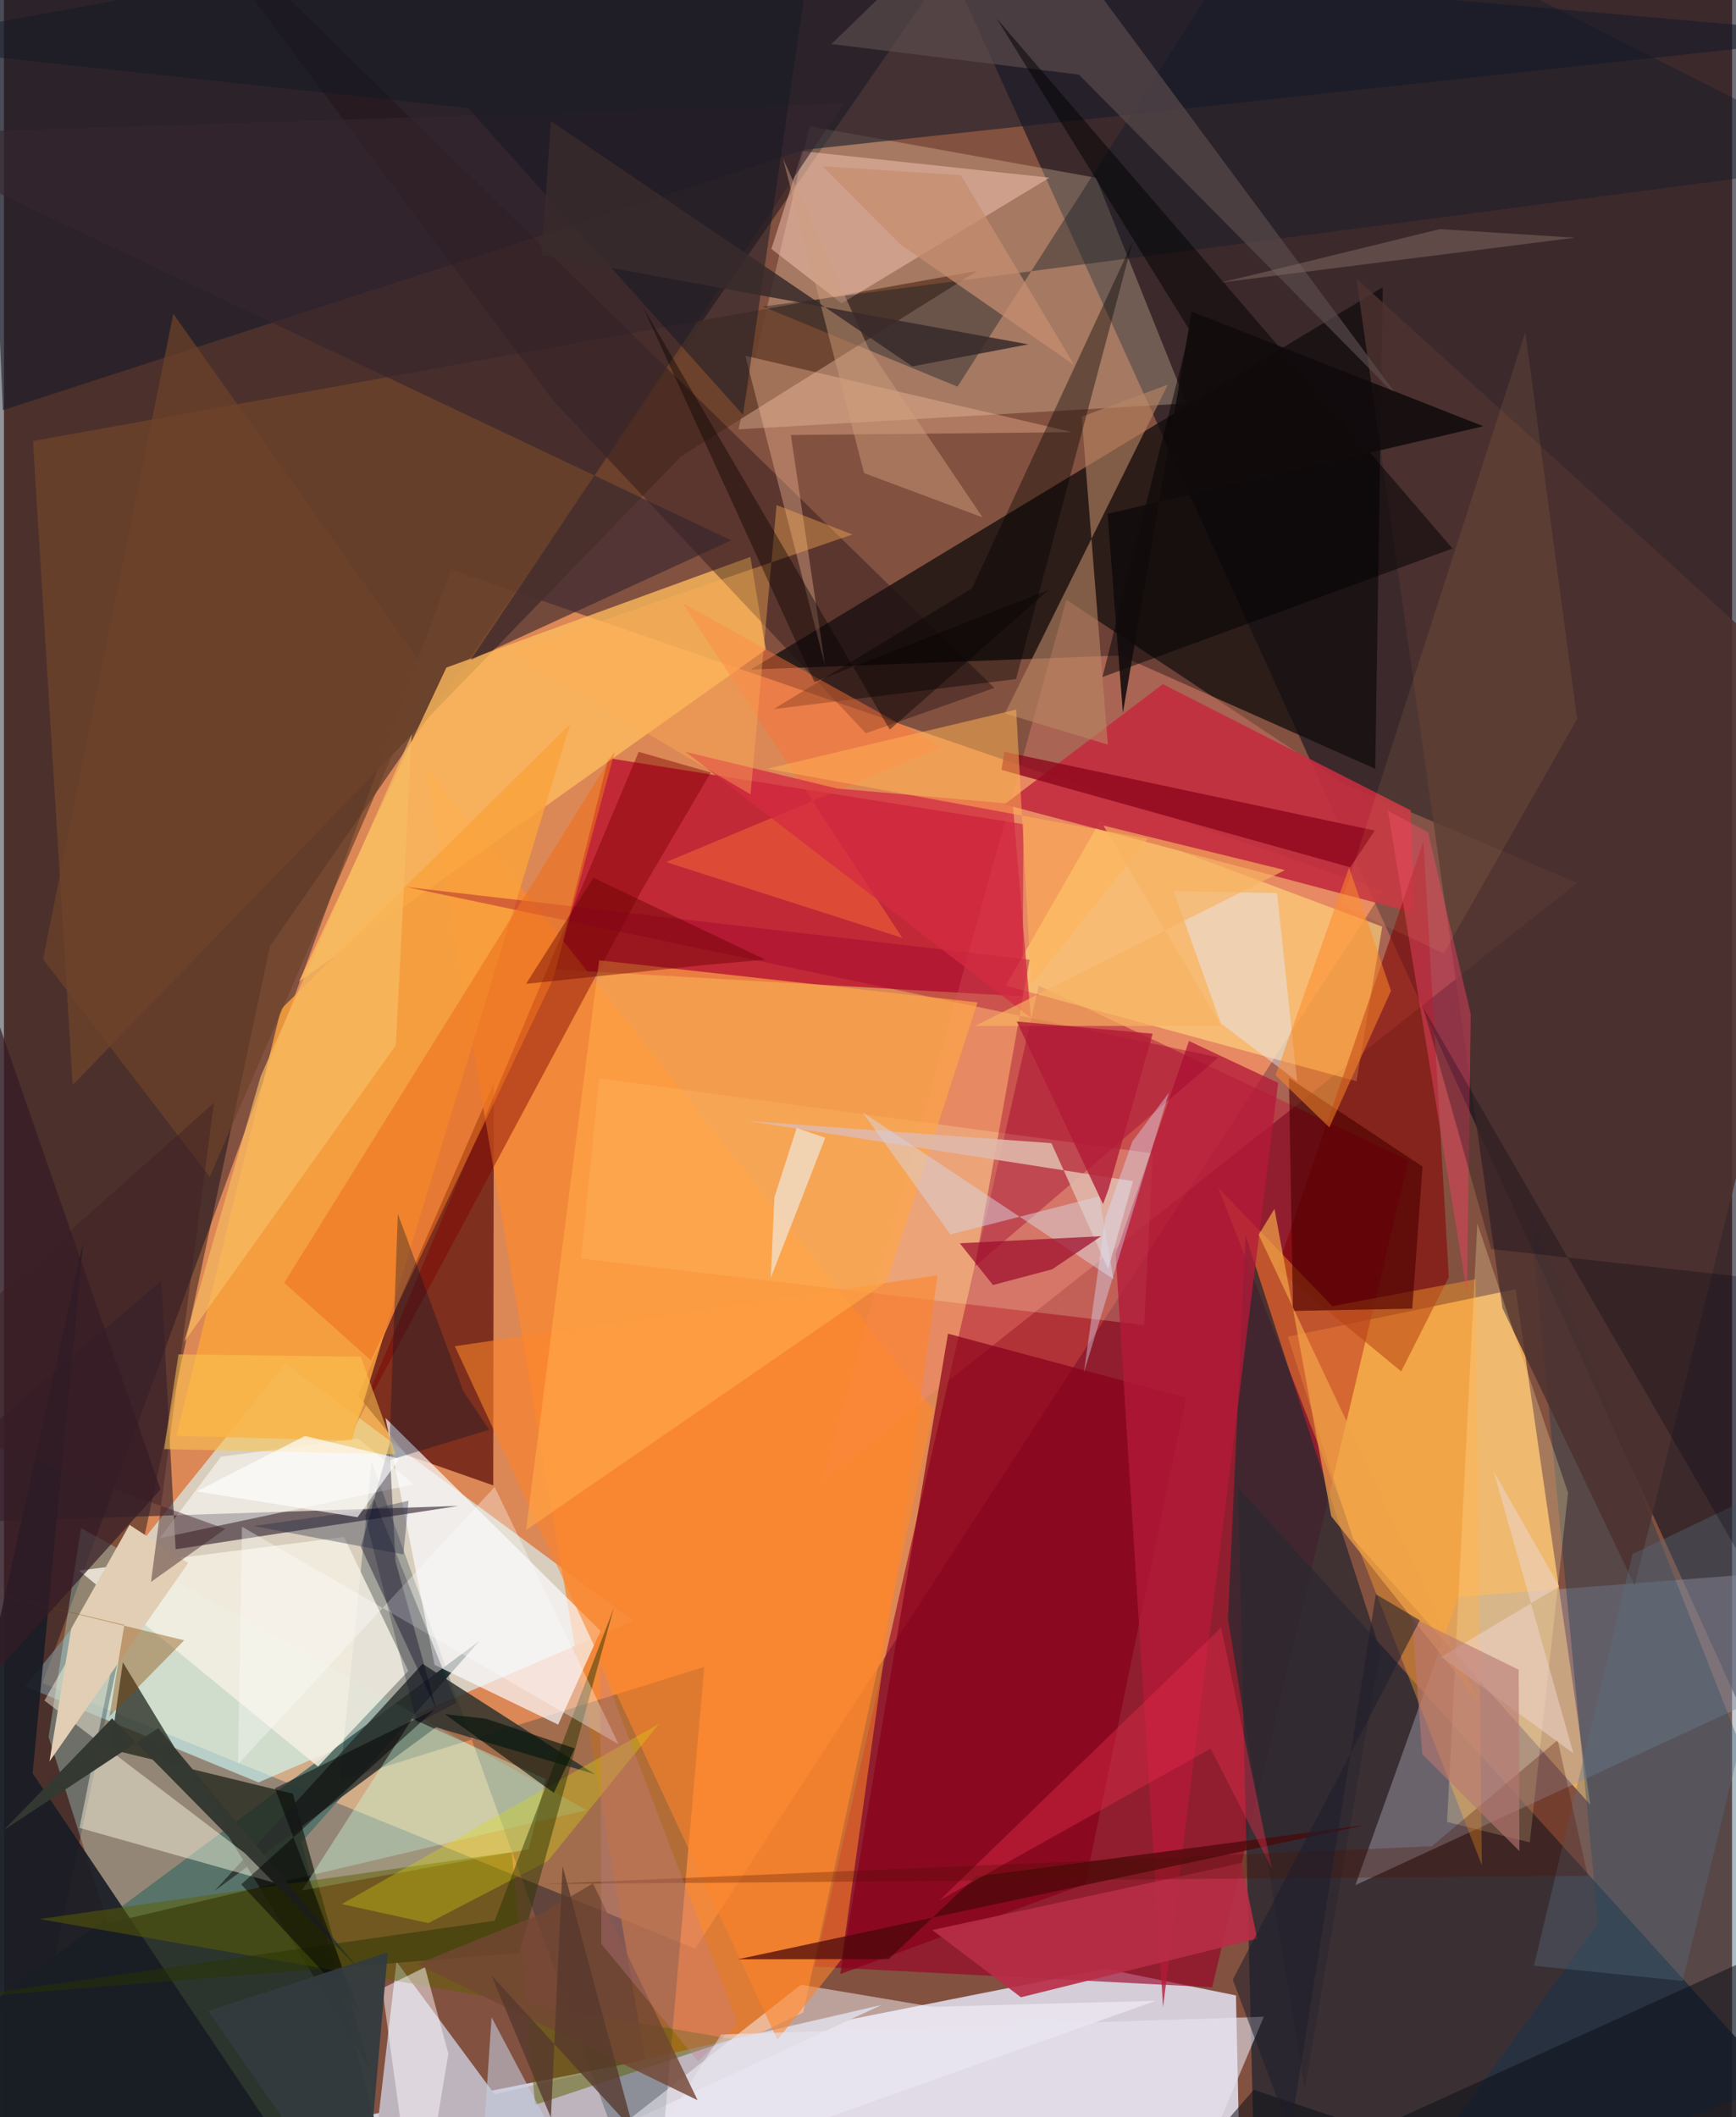 <svg xmlns="http://www.w3.org/2000/svg" width="228" height="278" viewBox="0 0 836 1024"><path fill="#835140" d="M0 0h836v1024H0z"/><path fill="#f4965c" fill-opacity=".78" d="M334.371 942.552L18.61 814.043l197.7-538.615 451.063 155.217z"/><path fill="#0d0f1f" fill-opacity=".596" d="M445.663-42.366l349.175 14.332 88.4-9.462 10.074 980.628z"/><path fill="#ddd8e5" fill-opacity=".914" d="M532.713 952.235l-376.185 74.696L598.653 1086l-2.641-120.87z"/><path fill="#d8fcff" fill-opacity=".612" d="M304.444 783.863L136.12 659.452 10.263 815.654l112.859 46.438z"/><path fill="#00040f" fill-opacity=".424" d="M3.05 1048.208L-62-62h550.225L128.657 457.695z"/><path fill="#feb95f" fill-opacity=".831" d="M767.435 872.953L652.679 744.282l-31.617-97.76 110.236-23.003z"/><path fill="#980025" fill-opacity=".631" d="M392.111 951.187l192.385 9.995 94.961-399.994-178.836-84.427z"/><path fill="#2f2b33" fill-opacity=".859" d="M596.886 719.129L898 1051.904l-380.36-13.251 86.837-4.203z"/><path fill="#b7032b" fill-opacity=".714" d="M266.846 468.893l25.552-102.209 200.793 31.94-.41 83.3z"/><path fill="#27332c" fill-opacity=".941" d="M143.972 890.974l86.082-97.333L-62 1010.39 195.235 1086z"/><path fill="#110d0c" fill-opacity=".753" d="M663.38 371.834l3.67-232.914-305.755 184.92 178.771-6.81z"/><path fill="#681c11" fill-opacity=".816" d="M171.226 674.894l23.588 28.846 41.891 14.694.257-194.665z"/><path fill="#f88830" fill-opacity=".773" d="M449.698 681.824L203.79 370.504l108.5 638.39 74.378-35.556z"/><path fill="#ff907f" fill-opacity=".31" d="M761.207 426.962L649.08 379.52l-135.104-89.433-117.969 425.861z"/><path fill="#bbfff2" fill-opacity=".306" d="M21.594 840.028l28.631 90.163 231.662-54.714L37.261 739.033z"/><path fill="#ffe7bd" fill-opacity=".271" d="M355.328 207.65l34.368-146.607 138.636 24.942L572.06 195.12z"/><path fill="#beb4bd" d="M424.537 969.728L237.343 1012.9l-47.426-64.117L173.982 1086z"/><path fill="#032332" fill-opacity=".263" d="M177.87 706.927L162.48 861.24l176.27-55.018L314.382 1086z"/><path fill="#a49cab" fill-opacity=".467" d="M653.801 911.763l49.777-139.365L860.677 760.2 898 798.92z"/><path fill="#ffd57e" fill-opacity=".655" d="M666.79 448.168l-12.454 74.784-169.74-46.225 45.648-79.504z"/><path fill="#69412c" fill-opacity=".902" d="M327.707 220.643L33.259 524.777 14.033 213.311l456.878-82.296z"/><path fill="#ffbb5c" fill-opacity=".78" d="M142.767 474.672l225.788-160.44-7.452-44.877-147.068 53.53z"/><path fill="#161b2a" fill-opacity=".58" d="M-11.347-62L898 17.174l-510.624 55.28L-.532 198.403z"/><path fill="#c22d3f" fill-opacity=".914" d="M483.96 389.058l76.664-58.164 119.921 61.037 1.9 49.644z"/><path fill="#1b2015" fill-opacity=".714" d="M57.522 803.979l119.264 196.34-37.024-132.767-88.254-21.466z"/><path fill="#fafafd" fill-opacity=".69" d="M184.562 685.829l23.743 119.406 59.804 28.894 20.495-45.306z"/><path fill="#f9a33d" fill-opacity=".843" d="M273.911 350.302L134.006 488.103l-50.6 206.395 84.808 2.279z"/><path fill="#f5f0e4" fill-opacity=".824" d="M164.503 743.406l-128.18 16.22L151.896 854.4l43.708-46.23z"/><path fill="#2a302c" fill-opacity=".824" d="M285.846 858.13l-83.378-53.394-100.535 109.772 107.078-79.08z"/><path fill="#ffffc6" fill-opacity=".224" d="M551.628 640.904L279.21 608.697l8.727-87.15 267.873 36.335z"/><path fill="#301f2f" fill-opacity=".612" d="M83.04 749.34l-6.895-129.943L-62 737.677l281.881-9.318z"/><path fill="#003455" fill-opacity=".333" d="M738.062 584.283L898 991.951 658.095 1086l113.13-155.62z"/><path fill="#840000" fill-opacity=".561" d="M615.89 613.74l60.063 49.568 23.023-45.654-12.289-210.652z"/><path fill="#210f15" fill-opacity=".404" d="M265.438 193.494L74.912-62l404.212 394.725-62.134 21.932z"/><path fill="#fffde7" fill-opacity=".447" d="M137.998 912.648L19.576 822.492l44.964-78.399-28.002 139.996z"/><path fill="#181c25" fill-opacity=".91" d="M13.869 857.694l111.715 166.382-185.774 21.102 98.485-444.093z"/><path fill="#4c312f" fill-opacity=".839" d="M724.903 632.639L654.28 134.768 892.41 350.89 788.903 766.804z"/><path fill="#ffa02c" fill-opacity=".42" d="M642.622 631.746l-55.223-57.348L714.972 902.11l-3.06-283.394z"/><path fill="#88001a" fill-opacity=".698" d="M404.56 954.82l118.54-43.625 48.73-235.236-115.13-30.897z"/><path fill="#2f292f" fill-opacity=".796" d="M592.13 782.974l37.14 227.67 36.563-212.26L600.65 597.56z"/><path fill="#fcfaff" fill-opacity=".478" d="M385.586 959.94L224.65 1086l332.663-118.316-108.083 2.938z"/><path fill="#fdcab6" fill-opacity=".471" d="M386.287 73.109l-15.022 47.3 33.975 26.299 100.571-60.766z"/><path fill="#101b24" fill-opacity=".392" d="M620.436-62L898 78.507l-530.941 69.741 94.241 38.75z"/><path fill="#cfd" fill-opacity=".384" d="M197.535 831.251l64.548 29.27-8.161 33.89-109.767 19.946z"/><path fill="#b41a38" fill-opacity=".765" d="M560.75 970.806l55.644-447.06-43.108-20.248-35.478 103.067z"/><path fill="#7e0200" fill-opacity=".439" d="M307.084 363.637l34.86 10.018-33.472 56.997-138.73 259.35z"/><path fill="#fe842a" fill-opacity=".584" d="M374.19 986.591l31.153-39.114 46.29-330.65-233.519 34.277z"/><path fill="#9f002d" fill-opacity=".388" d="M496.204 464.166L194.701 429l392.87 82.441-117.898 101.05z"/><path fill="#fea648" fill-opacity=".667" d="M470.997 484.823L427.18 619.758 252.556 740.053l35.375-275.582z"/><path fill="#ba8663" fill-opacity=".604" d="M563.052 186.044l-41.67 15.489L534.03 360.14l-49.813-15.075z"/><path fill="#5d5f01" fill-opacity=".494" d="M256.967 1018.025l-11.32-122.158-228.612 32.307 335.507 58.132z"/><path fill="#5b4d4e" fill-opacity=".659" d="M675.651 193.564L520.031 36.086 400.306 21.309 486.244-62z"/><path fill="#35262e" fill-opacity=".627" d="M-62 65.232L351.853 261.35 225.86 319.17 406.235 49.996z"/><path fill="#fec59f" fill-opacity=".353" d="M397.221 321.856l-38.59-149.785 158.172 36.943-136.114 1.392z"/><path fill="#eb4162" fill-opacity=".478" d="M669.505 392.13l19.403 10.376 20.682 87.921-1.829 134.685z"/><path fill="#ffe8a7" fill-opacity=".271" d="M756.664 722.018L712.78 591.785l-14.638 289.432 39.99 9.869z"/><path fill="#e1b8a9" fill-opacity=".898" d="M534.19 613.749l-27.439-60.826-146.628-10.718 186.108 29.082z"/><path fill="#e5ebfd" fill-opacity=".447" d="M615.898 431.948l9.706 91.038-36.935-28.078-22.845-63.874z"/><path fill="#000204" fill-opacity=".49" d="M531.432 327.443l169.324-62.157L480.21 8.893l93.48 150.998z"/><path fill-opacity=".384" d="M489.637 328.442l56.34-211.352-77.695 167.495-95.998 58.405z"/><path fill="#e1ceb4" d="M60.746 737.526l28.384 18.442-67.118 95.996 10.519-64.26z"/><path fill="#4c0000" fill-opacity=".631" d="M621.646 521.325l64.604 42.9-4.958 68.721-57.675 1.116z"/><path fill="#b82d46" fill-opacity=".914" d="M606.27 937.658l-7.618-36.573-149.554 32.405 42.888 32.519z"/><path fill="#fff" fill-opacity=".51" d="M198.342 717.913l-27.06-22.127-66.224 8.735-29.689 39.461z"/><path fill="#fd7339" fill-opacity=".467" d="M434.6 453.636L328.393 291.738l125.169 69.64-133.192 55.584z"/><path fill="#343932" fill-opacity=".992" d="M74.65 835.803L-.168 885.244l52.448-54.126 118.718 120.428z"/><path fill="#0a001c" fill-opacity=".376" d="M186.457 698.417l2.946 56.703 19.928 71.9-36.638-78.732z"/><path fill="#8e071d" fill-opacity=".792" d="M482.574 372.363l168.715 47.132 11.873-17.777-179.237-38.112z"/><path fill="#4a0709" fill-opacity=".725" d="M658.689 882.667l-303.615 64.97 72.904-.098 42.185-39.88z"/><path fill="#131723" fill-opacity=".494" d="M224.632 52.327l132.89 148.299L395.962-62-62 21.427z"/><path fill="#dad2da" fill-opacity=".51" d="M457.886 597.076l-42.521-59.116 121.418 80.747-6.975-40.088z"/><path fill="#9b0c2a" fill-opacity=".714" d="M530.795 597.916l-23.681 15.985-28.668 7.62-16.043-20.199z"/><path fill="#ed711d" fill-opacity=".596" d="M295.523 363.394L135.572 620.448l41.995 37.522 88.009-184.237z"/><path fill="#f0e8dc" fill-opacity=".675" d="M372.711 579.149l-1.765 38.945 26.382-67.804-13.836-4.72z"/><path fill="#001028" fill-opacity=".325" d="M186.264 706.266l4.293-119.162 31.578 85.593 12.597 18.814z"/><path fill="#e9e5f2" fill-opacity=".584" d="M562.844 1086l-265.66-23.575 49.742-78.43 262.586-8.58z"/><path fill="#dadb0f" fill-opacity=".325" d="M316.894 833.757l-153.452 87.196 41.868 9.18 57.681-29.946z"/><path fill="#dbe1fb" fill-opacity=".4" d="M522.456 663.773l41.178-135.36-17.766 23.697-13.11 37.241z"/><path fill="#e22b48" fill-opacity=".435" d="M583.747 845.75l-131.19 73.418 136.275-131.993 24.583 116.685z"/><path fill="#58707f" fill-opacity=".353" d="M812.14 958.12l60.106-246.931-84.393 40.464-47.682 199.11z"/><path fill="#f7be62" fill-opacity=".671" d="M197.228 355.22l-73.022 165.304-37.029 128.512L189.6 505.547z"/><path fill="#864602" fill-opacity=".396" d="M58.226 785.89l-7.177 44.257 36.145-36.786-129.223-31.45z"/><path fill="#293400" fill-opacity=".478" d="M249.351 944.568l45.705-166.954-57.65 151.395-262.642 37.707z"/><path fill="#ff8b27" fill-opacity=".522" d="M671.01 479.232l-29.828 66.059-26.028-25.222 35.59-100.463z"/><path fill="#0e1017" fill-opacity=".529" d="M898 923.117L828.437 1086l-223.831-75.258L539.283 1086z"/><path fill="#010000" fill-opacity=".486" d="M171.394 971.931l-56.592-60.508 93.845-84.726-77.555 38.233z"/><path fill="#fffbff" fill-opacity=".482" d="M199.893 1084.245l15.096-90.936-11.325-41.831-20.669 10.22z"/><path fill="#6d432a" fill-opacity=".71" d="M204.94 325.62L99.54 569.253 18.89 463.922l63.05-312.145z"/><path fill="#d09f7c" fill-opacity=".459" d="M416.098 228.81l57.313 21.428-55.196-81.919L376.88 76.68z"/><path fill="#402025" fill-opacity=".451" d="M101.552 533.427L71.13 765.126l35.977-25.657-168.988-60.457z"/><path fill="#734733" fill-opacity=".812" d="M335.586 1015.82L284.95 910.93l-24.895 14.617-60.108 24.395z"/><path fill="#d32a41" fill-opacity=".737" d="M329.58 363.584l167.22 128.73-8.769-103.46-85.005-7.485z"/><path fill="#ffb454" fill-opacity=".525" d="M489.698 343.222l7.255 133.25 56.372-70.816L369.333 371.8z"/><path fill="#001107" fill-opacity=".612" d="M213.27 829.068l19.793 2.182 43.079 14.381-10.12 21.515z"/><path fill="#c6cfe2" fill-opacity=".576" d="M183.949 1086h44.506l7.448-110.268 34.032 64.359z"/><path fill="#f0a348" fill-opacity=".71" d="M713.792 823.686L607.007 597.232l7.627-12.583 27.46 148.672z"/><path fill="#fff" fill-opacity=".337" d="M237.37 719.215l59.982 124.414-182.198-105.21-1.876 114.77z"/><path fill="#4f1000" fill-opacity=".286" d="M766.192 907.312l-505.28 3.924 429.86-18.285 60.86-51.337z"/><path fill="#680000" fill-opacity=".427" d="M285.192 424.517l83.173 39.629-30.335 2.697-85.444 9.001z"/><path fill="#f5bb68" fill-opacity=".098" d="M761.053 347.751l-25.065-187.124-89.303 277.04 49.864 23.46z"/><path fill="#030014" fill-opacity=".275" d="M686.602 487.41l32.895 116.725L898 623.906v228.92z"/><path fill="#fcc450" fill-opacity=".549" d="M77.488 700.884l6.944-45.83 88.212 1.14 16.912 47.16z"/><path fill="#efd3cc" fill-opacity=".529" d="M752.412 767.333L720.72 711.74l38.518 136.27-63.922-46.613z"/><path fill="#333b3e" fill-opacity=".937" d="M98.904 972.725l86.778-28.471L173.206 1086h4.384z"/><path fill="#ffaf57" fill-opacity=".388" d="M361.188 384.23l12.567-139.952 36.69 14.241-165.64 56.986z"/><path fill="#110b0c" fill-opacity=".875" d="M541.298 344.786l33.273-194.103 141.08 55.482-181.746 42.342z"/><path fill="#57382d" fill-opacity=".784" d="M235.745 955.302l28.861 68.954 5.624-121.622 34.529 128.06z"/><path fill="#080002" fill-opacity=".408" d="M505.377 285.319l-113.305 44.544L309.288 148.8l119.245 204.073z"/><path fill="#351c25" fill-opacity=".706" d="M75.739 720.379l-92.817 102.909-35.966 140.188L-62 323.958z"/><path fill="#392a2c" fill-opacity=".855" d="M260.043 123.41l4.566-64.814 174.84 118.63 56.066-10.669z"/><path fill="#c3808c" fill-opacity=".322" d="M354.862 978.456l-66.405-174.138.556 135.937 46.79 56.765z"/><path fill="#f7b360" fill-opacity=".659" d="M589.065 496.21l-57.154-96.892 87.793 21.522-149.86 75.365z"/><path fill="#202942" fill-opacity=".353" d="M193.255 751.825l2.476-25.978-18.41 4.215-56.584 8.012z"/><path fill="#fffefe" fill-opacity=".659" d="M93.152 721.351l52.465-26.83 45.677 11.002-20.236 28.3z"/><path fill="#c68d6f" fill-opacity=".722" d="M433.748 118.277l84.145 58.43L462.93 84.74l-66.924-4.323z"/><path fill="#b21a36" fill-opacity=".788" d="M534.462 574.88l-2.751 7.527-41.767-88.341 65.773 5.885z"/><path fill="#b97774" fill-opacity=".608" d="M681.212 782.288l51.572 25.287.356 87.712-46.992-46.797z"/><path fill="#80695f" fill-opacity=".525" d="M760.007 114.969l-65.419-4.135-87.473 21.397-18.548 4.439z"/><path fill="#1f1f2c" fill-opacity=".545" d="M622.226 1031.636l41.448-260.572 21.3 12.64-90.504 173.808z"/><path fill="#0b0826" fill-opacity=".251" d="M178.93 724.752l-4.267 8.347 25.134 100.584 19.07-10.14z"/></svg>